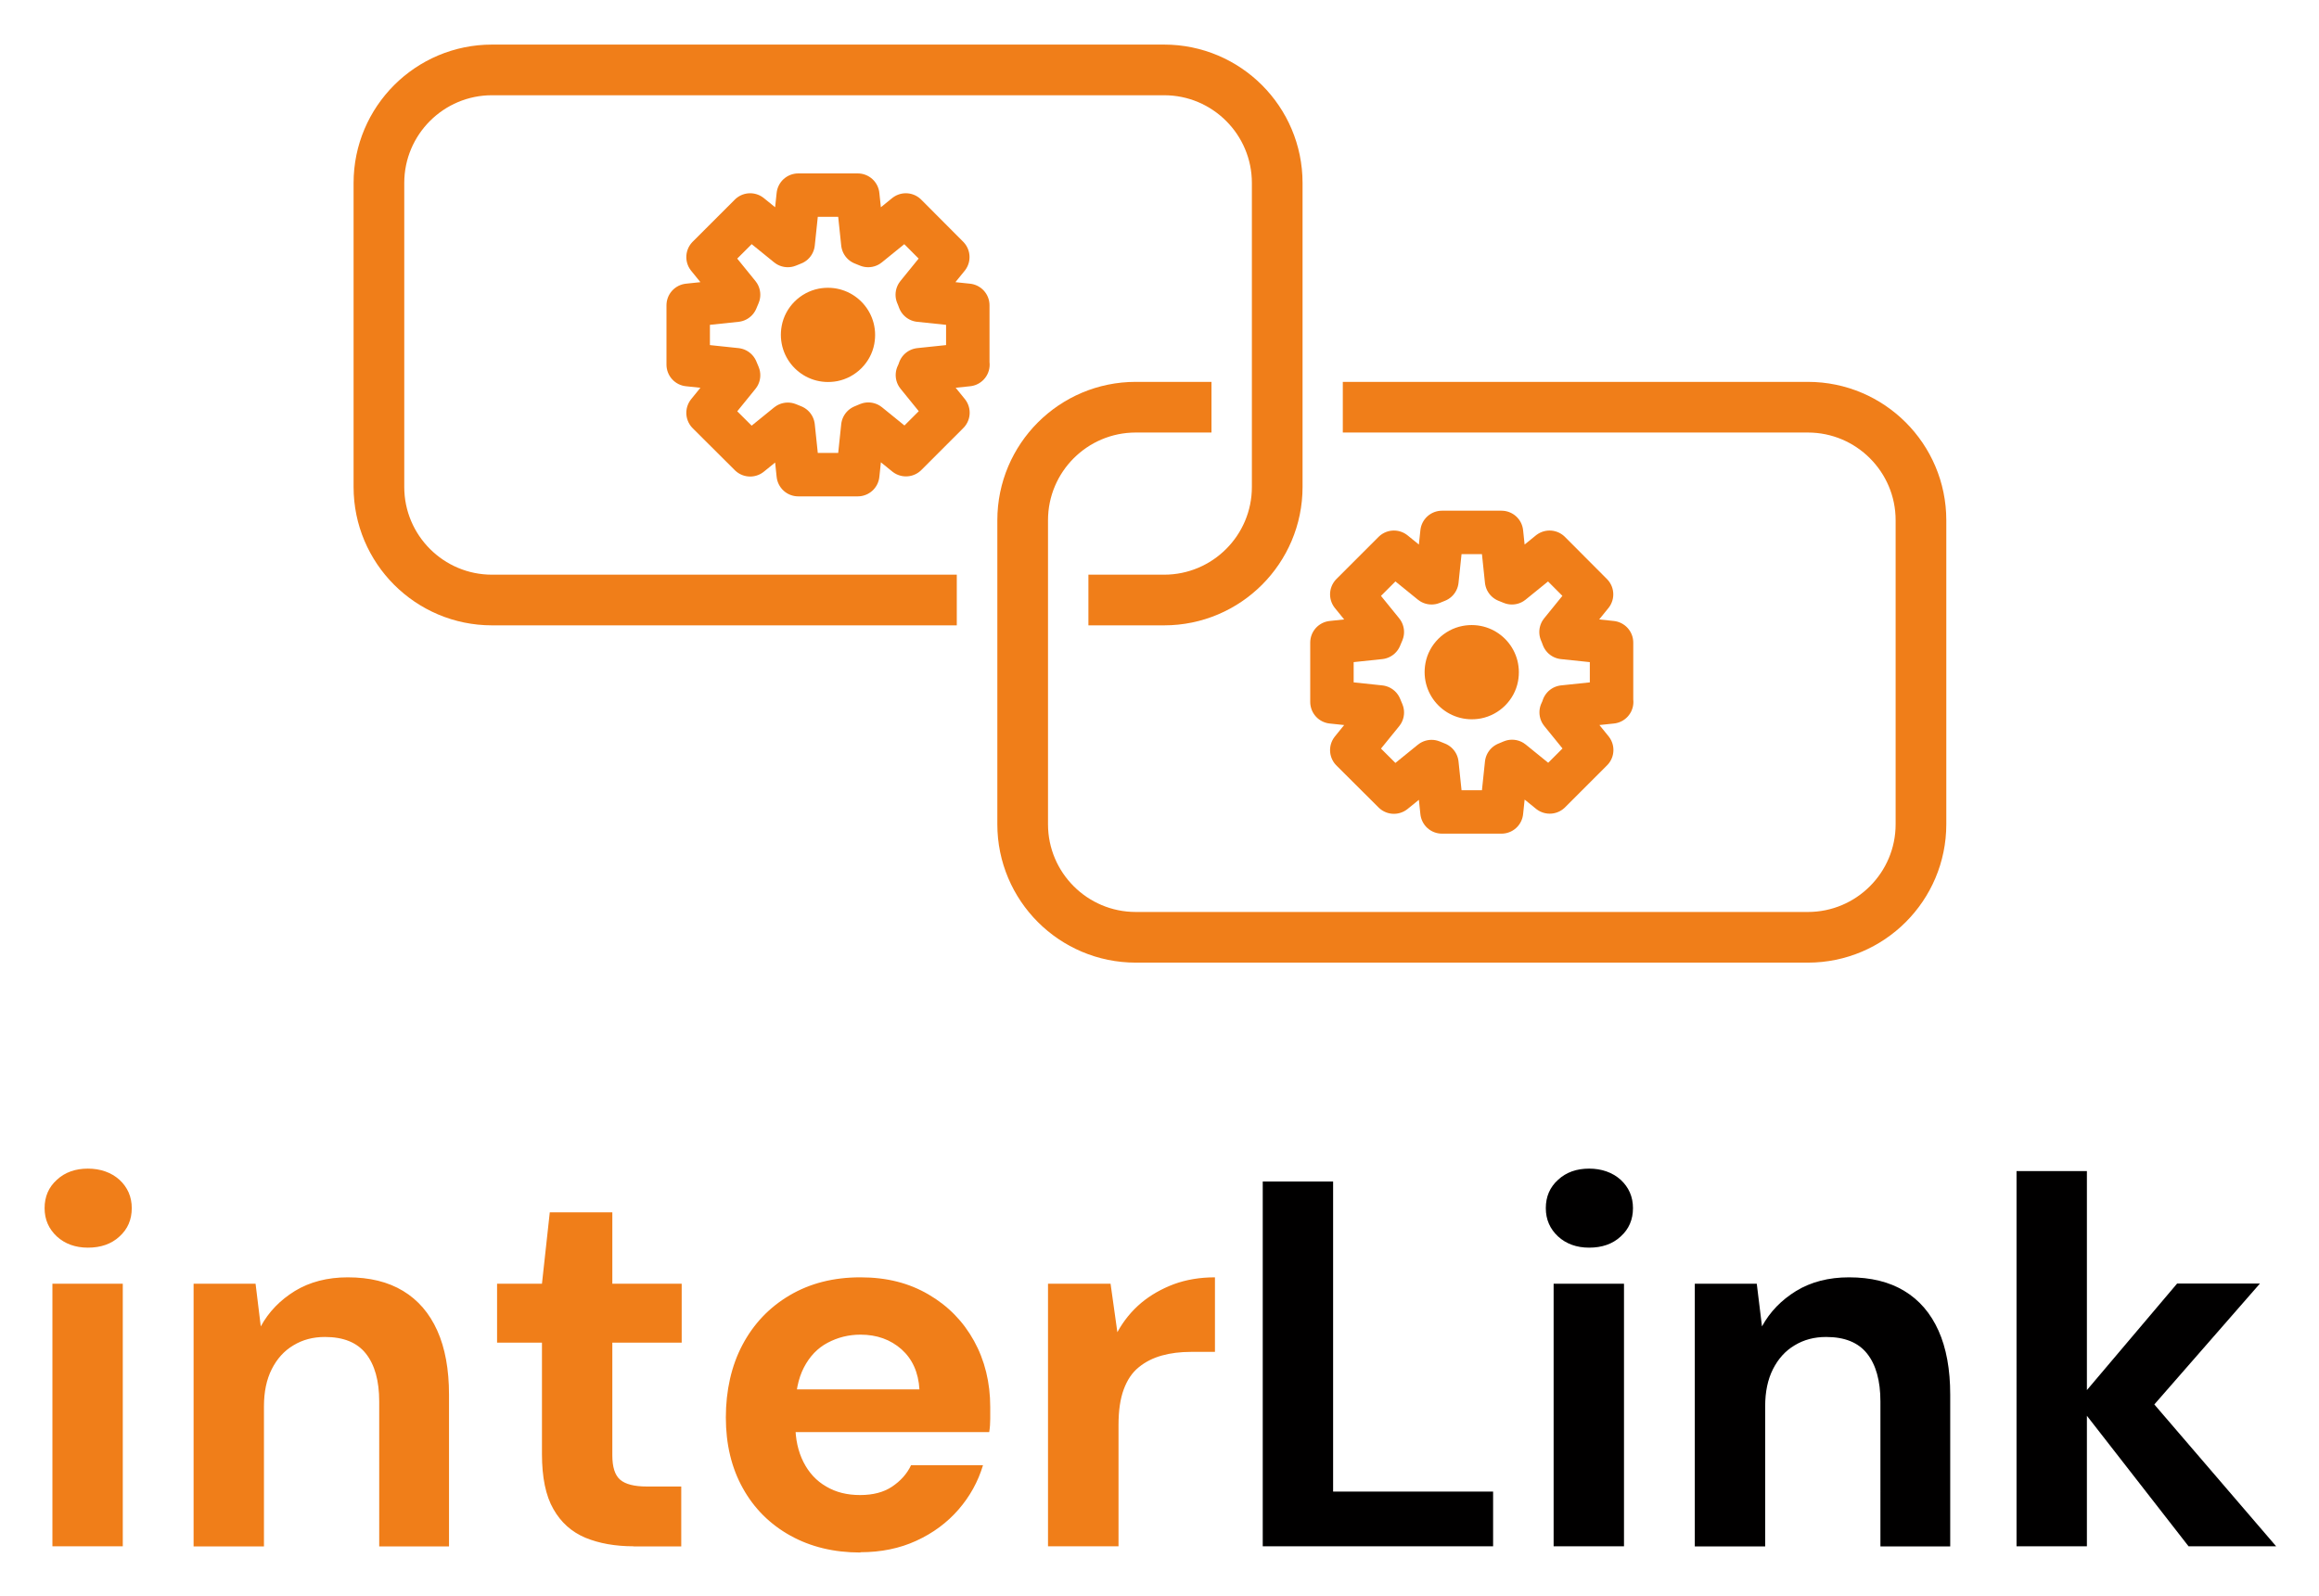<svg xmlns="http://www.w3.org/2000/svg" role="img" viewBox="-3.08 -3.08 160.16 110.28"><defs><style>.cls-1{stroke-linejoin:round;stroke-width:3px}.cls-1,.cls-2{fill:none;stroke:#f07e19}.cls-3{fill:#f07e19}.cls-2{stroke-miterlimit:10;stroke-width:3.5px}</style></defs><g id="Laag_1-2" data-name="Laag 1"><path d="M2.99 83.11c-.86 0-1.58-.26-2.14-.77-.56-.52-.85-1.17-.85-1.96s.28-1.45.85-1.96c.56-.52 1.28-.77 2.14-.77s1.61.26 2.18.77c.56.52.85 1.17.85 1.96s-.28 1.45-.85 1.96c-.56.52-1.29.77-2.18.77zM.54 103.74V85.6H5.4v18.14H.54zm9.75 0V85.6h4.28l.36 2.95c.55-1.01 1.34-1.82 2.36-2.45 1.02-.62 2.24-.94 3.65-.94 1.51 0 2.78.31 3.82.94s1.82 1.54 2.36 2.74c.54 1.2.81 2.68.81 4.43v10.48h-4.82V93.74c0-1.44-.31-2.54-.92-3.31-.61-.77-1.55-1.15-2.83-1.15-.82 0-1.54.19-2.18.58-.64.38-1.13.93-1.49 1.64-.36.71-.54 1.57-.54 2.57v9.68h-4.86zm30.39 0c-1.27 0-2.38-.2-3.33-.59-.95-.4-1.69-1.06-2.21-1.98-.53-.92-.79-2.19-.79-3.8v-7.7h-3.1V85.6h3.1l.54-4.93h4.32v4.93H44v4.07h-4.79v7.78c0 .82.18 1.38.54 1.69.36.31.97.47 1.84.47h2.38v4.14h-3.28zm15.66.43c-1.82 0-3.44-.39-4.84-1.17-1.4-.78-2.5-1.87-3.28-3.28-.78-1.4-1.17-3.03-1.17-4.88s.38-3.57 1.15-5.02c.77-1.45 1.85-2.59 3.26-3.42s3.03-1.24 4.88-1.24 3.37.4 4.72 1.19 2.39 1.86 3.13 3.2 1.12 2.87 1.12 4.57v.81c0 .3-.02.61-.07.92H50.52V92.9h9.9c-.07-1.18-.49-2.1-1.24-2.77-.76-.67-1.7-1.01-2.83-1.01-.82 0-1.57.19-2.27.56-.7.37-1.24.94-1.64 1.71-.4.77-.59 1.74-.59 2.92v1.04c0 .98.19 1.84.56 2.57.37.73.89 1.3 1.57 1.69.67.4 1.45.59 2.34.59s1.63-.19 2.21-.58 1.03-.88 1.31-1.48h4.97c-.34 1.13-.9 2.15-1.69 3.06s-1.76 1.63-2.92 2.16c-1.15.53-2.44.79-3.85.79zm12.96-.43V85.6h4.32l.47 3.35c.43-.79.98-1.46 1.64-2.02.66-.55 1.42-.98 2.27-1.3.85-.31 1.79-.47 2.83-.47v5.15h-1.66c-.72 0-1.39.08-2 .25-.61.17-1.15.44-1.6.81-.46.37-.8.88-1.04 1.53s-.36 1.46-.36 2.45v8.39h-4.86z" class="cls-3"/><path fill="#010000" d="M84.13 103.74v-25.2h4.86v21.42h11.05v3.78H84.13zm22.54-20.63c-.86 0-1.58-.26-2.14-.77-.56-.52-.85-1.17-.85-1.96s.28-1.45.85-1.96c.56-.52 1.28-.77 2.14-.77s1.61.26 2.18.77c.56.52.85 1.17.85 1.96s-.28 1.45-.85 1.96c-.56.52-1.29.77-2.18.77zm-2.45 20.63V85.6h4.86v18.14h-4.86zm9.75 0V85.6h4.28l.36 2.95c.55-1.01 1.34-1.82 2.36-2.45 1.02-.62 2.24-.94 3.65-.94 1.51 0 2.78.31 3.82.94s1.82 1.54 2.36 2.74c.54 1.2.81 2.68.81 4.43v10.48h-4.82V93.74c0-1.44-.31-2.54-.92-3.31-.61-.77-1.55-1.15-2.83-1.15-.82 0-1.54.19-2.18.58-.64.38-1.13.93-1.49 1.64-.36.71-.54 1.57-.54 2.57v9.68h-4.86zm22.22 0V77.82h4.86v25.92h-4.86zm11.88 0l-7.74-9.94 6.95-8.21H153l-8.96 10.26V92l10.08 11.74h-6.05z"/><g><path d="M63 38.37H30.9c-4.31 0-7.81-3.5-7.81-7.81v-21c0-4.31 3.5-7.81 7.81-7.81h46.42c4.31 0 7.81 3.5 7.81 7.81v21c0 4.31-3.5 7.81-7.81 7.81h-5.23" class="cls-2"/><path d="M63.76 22.11v-4.1l-3.34-.35c-.05-.13-.09-.25-.15-.38l2.11-2.6-2.9-2.91-2.6 2.11-.37-.15-.35-3.33h-4.11l-.35 3.33c-.13.05-.25.1-.37.15l-2.6-2.11-2.91 2.91 2.11 2.6-.16.38-3.32.35v4.1l3.32.35.16.38-2.11 2.6 2.91 2.9 2.6-2.11.37.15.35 3.33h4.11l.35-3.33.38-.16 2.6 2.11 2.9-2.9-2.11-2.6c.06-.12.11-.24.15-.37l3.34-.35z" class="cls-1"/><path d="M54.74 23.25c-2.29.43-4.26-1.54-3.83-3.83.24-1.28 1.27-2.31 2.56-2.56 2.29-.43 4.26 1.54 3.83 3.83-.24 1.28-1.27 2.31-2.56 2.56z" class="cls-3"/><path d="M89.66 25.05h32.12c4.31 0 7.81 3.5 7.81 7.81v21c0 4.31-3.5 7.81-7.81 7.81H75.36c-4.31 0-7.81-3.5-7.81-7.81v-21c0-4.31 3.5-7.81 7.81-7.81h5.23" class="cls-2"/><path d="M108.22 45.41v-4.1l-3.34-.35c-.05-.13-.09-.25-.15-.38l2.11-2.6-2.9-2.91-2.6 2.11-.37-.15-.35-3.33h-4.11l-.35 3.33c-.13.05-.25.1-.37.15l-2.6-2.11-2.91 2.91 2.11 2.6-.16.38-3.32.35v4.1l3.32.35.16.38-2.11 2.6 2.91 2.9 2.6-2.11.37.15.35 3.33h4.11l.35-3.33.38-.16 2.6 2.11 2.9-2.9-2.11-2.6c.06-.12.11-.24.15-.37l3.34-.35z" class="cls-1"/><path d="M99.2 46.55c-2.29.43-4.26-1.54-3.83-3.83.24-1.28 1.27-2.31 2.56-2.56 2.29-.43 4.26 1.54 3.83 3.83-.24 1.28-1.27 2.31-2.56 2.56z" class="cls-3"/></g></g></svg>